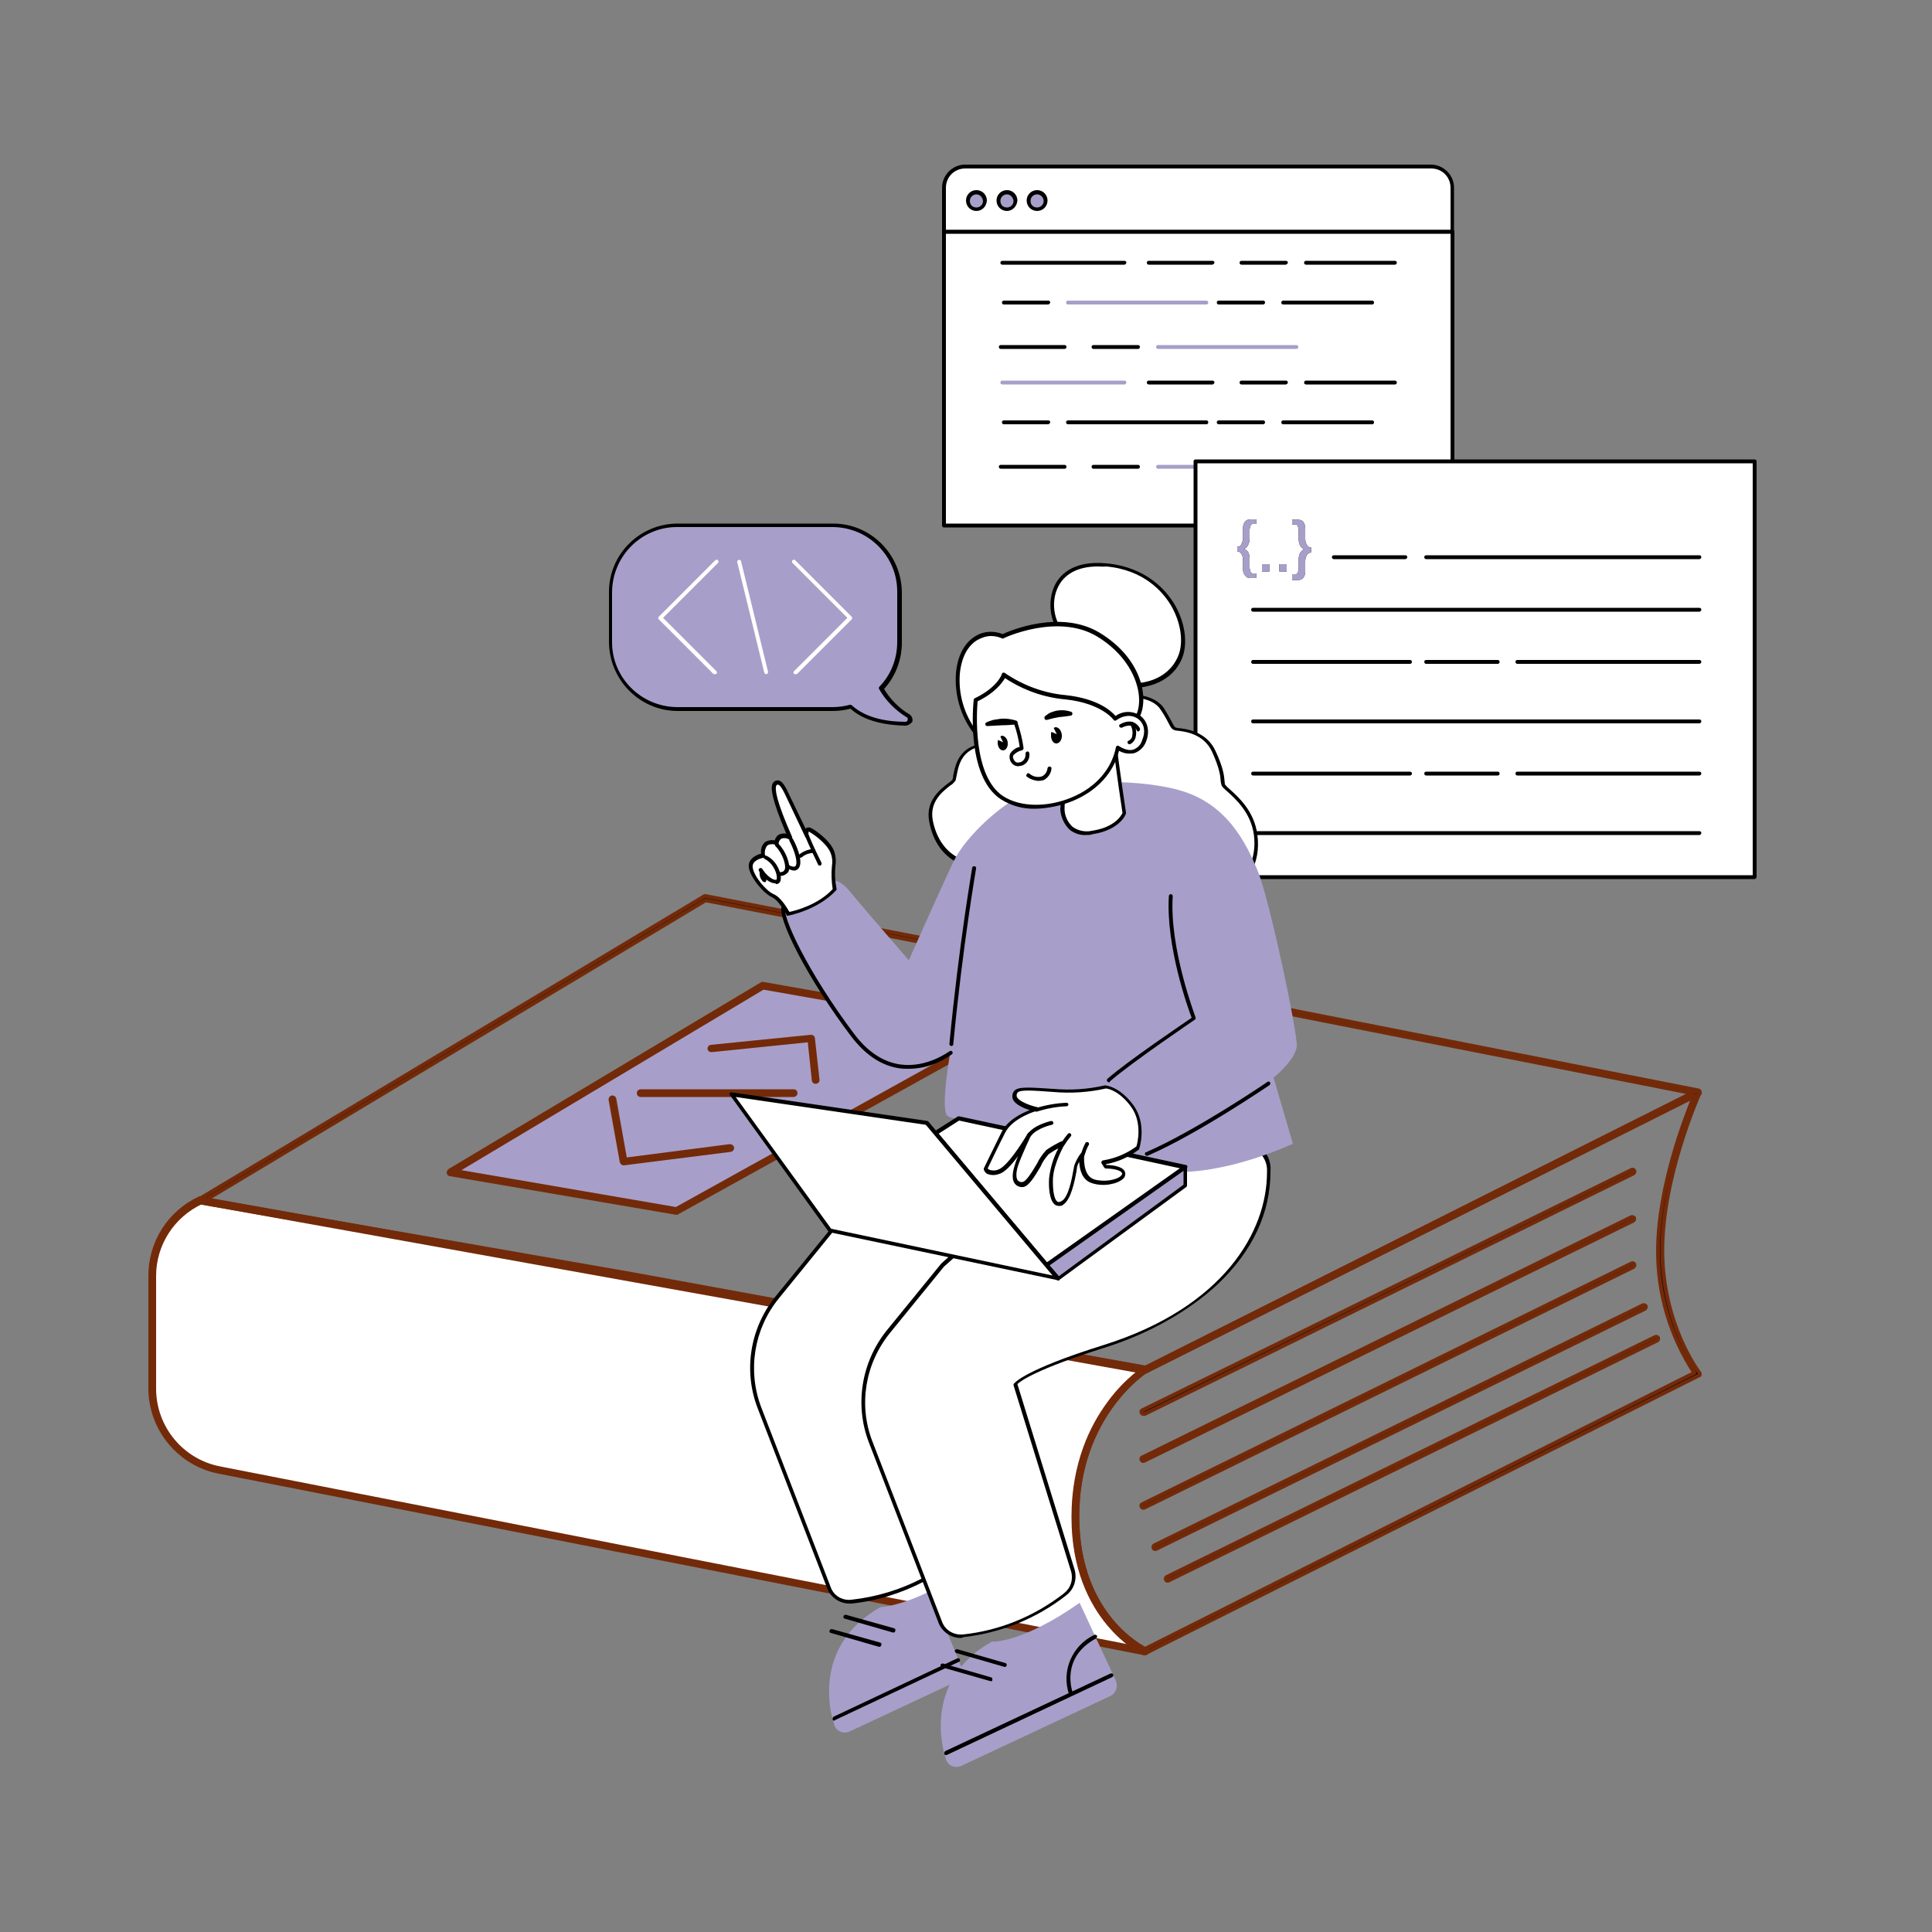 <svg transform="scale(1)" version="1.1" id="GzZRqbunMJ" xmlns="http://www.w3.org/2000/svg" xmlns:xlink="http://www.w3.org/1999/xlink" x="0px" y="0px" viewBox="0 0 500 500" xml:space="preserve" class="pbimage_pbimage__wrapper__image__0LEis false"><rect x="0" y="0" width="500" height="500" fill="#808080" stroke="none"/><title>Learn Programming</title><style type="text/css"> .st0{fill:#FFFFFF;} .st1{fill:#732A09;} .st2{fill:#F75454;} .st3{fill:none;stroke:#732A09;stroke-linecap:round;stroke-linejoin:round;}
 .st2{fill:#A79FC9;}
 .st1{fill:#000000;}
 .st0{fill:#FFFFFF;}</style><g id="code"><path class="st0" d="M375.8,48.6v11.3H244.3V48.6c0-3,2.5-5.5,5.5-5.5h120.5C373.4,43.1,375.8,45.6,375.8,48.6z" fill="#FFFFFF"></path><path class="st1" d="M375.8,60.5H244.3c-0.3,0-0.5-0.2-0.5-0.5V48.6c0-3.3,2.7-6,6-6h120.5c3.3,0,6,2.7,6,6v11.3
		C376.3,60.2,376.1,60.4,375.8,60.5z M244.8,59.5h130.6V48.6c0-2.8-2.2-5-5-5H249.8c-2.8,0-5,2.2-5,5V59.5z" fill="#000000"></path><rect class="st0" x="244.3" y="59.9" width="131.6" height="76" fill="#FFFFFF"></rect><path class="st1" d="M375.8,136.5H244.3c-0.3,0-0.5-0.2-0.5-0.5V60c0-0.3,0.2-0.5,0.5-0.5h131.6c0.3,0,0.5,0.2,0.5,0.5v76
		C376.3,136.2,376.1,136.5,375.8,136.5z M244.8,135.5h130.6v-75H244.8V135.5z" fill="#000000"></path><path class="st1" d="M291,68.5h-31.6c-0.3,0-0.5-0.2-0.5-0.5c0-0.3,0.2-0.5,0.5-0.5H291c0.3,0,0.5,0.2,0.5,0.5
		C291.5,68.2,291.2,68.5,291,68.5z" fill="#000000"></path><path class="st1" d="M313.8,68.5h-16.5c-0.3,0-0.5-0.2-0.5-0.5c0-0.3,0.2-0.5,0.5-0.5h16.5c0.3,0,0.5,0.2,0.5,0.5
		C314.3,68.2,314,68.4,313.8,68.5z" fill="#000000"></path><path class="st1" d="M332.8,68.5h-11.5c-0.3,0-0.5-0.2-0.5-0.5c0-0.3,0.2-0.5,0.5-0.5h11.5c0.3,0,0.5,0.2,0.5,0.5
		C333.3,68.2,333,68.4,332.8,68.5z" fill="#000000"></path><path class="st1" d="M361,68.5h-23c-0.3,0-0.5-0.2-0.5-0.5c0-0.3,0.2-0.5,0.5-0.5h23c0.3,0,0.5,0.2,0.5,0.5
		C361.5,68.2,361.3,68.5,361,68.5z" fill="#000000"></path><path class="st1" d="M275.5,90.3h-16.5c-0.3,0-0.5-0.2-0.5-0.5s0.2-0.5,0.5-0.5h16.5c0.3,0,0.5,0.2,0.5,0.5S275.8,90.3,275.5,90.3z
		" fill="#000000"></path><path class="st1" d="M294.5,90.3h-11.5c-0.3,0-0.5-0.2-0.5-0.5s0.2-0.5,0.5-0.5h11.5c0.3,0,0.5,0.2,0.5,0.5S294.8,90.3,294.5,90.3
		L294.5,90.3z" fill="#000000"></path><path class="st2" d="M335.5,90.3h-35.8c-0.3,0-0.5-0.2-0.5-0.5s0.2-0.5,0.5-0.5h35.8c0.3,0,0.5,0.2,0.5,0.5S335.8,90.3,335.5,90.3
		L335.5,90.3z" fill="#A79FC9"></path><path class="st1" d="M271.2,78.8h-11.4c-0.3,0-0.5-0.2-0.5-0.5s0.2-0.5,0.5-0.5h11.5c0.3,0,0.5,0.2,0.5,0.5
		C271.7,78.6,271.5,78.8,271.2,78.8C271.2,78.8,271.2,78.8,271.2,78.8z" fill="#000000"></path><path class="st2" d="M312.2,78.8h-35.8c-0.3,0-0.5-0.2-0.5-0.5s0.2-0.5,0.5-0.5h35.8c0.3,0,0.5,0.2,0.5,0.5
		C312.7,78.6,312.5,78.8,312.2,78.8z" fill="#A79FC9"></path><path class="st1" d="M326.9,78.8h-11.5c-0.3,0-0.5-0.2-0.5-0.5s0.2-0.5,0.5-0.5h11.5c0.3,0,0.5,0.2,0.5,0.5S327.1,78.8,326.9,78.8z
		" fill="#000000"></path><path class="st1" d="M355.1,78.8h-23c-0.3,0-0.5-0.2-0.5-0.5s0.2-0.5,0.5-0.5h23c0.3,0,0.5,0.2,0.5,0.5S355.4,78.8,355.1,78.8z" fill="#000000"></path><path class="st2" d="M291,99.5h-31.6c-0.3,0-0.5-0.2-0.5-0.5s0.2-0.5,0.5-0.5H291c0.3,0,0.5,0.2,0.5,0.5S291.2,99.5,291,99.5z" fill="#A79FC9"></path><path class="st1" d="M313.8,99.5h-16.5c-0.3,0-0.5-0.2-0.5-0.5c0-0.3,0.2-0.5,0.5-0.5h16.5c0.3,0,0.5,0.2,0.5,0.5
		C314.3,99.2,314,99.5,313.8,99.5z" fill="#000000"></path><path class="st1" d="M332.8,99.5h-11.5c-0.3,0-0.5-0.2-0.5-0.5s0.2-0.5,0.5-0.5h11.5c0.3,0,0.5,0.2,0.5,0.5
		C333.3,99.2,333,99.5,332.8,99.5z" fill="#000000"></path><path class="st1" d="M361,99.5h-23c-0.3,0-0.5-0.2-0.5-0.5c0-0.3,0.2-0.5,0.5-0.5h23c0.3,0,0.5,0.2,0.5,0.5S361.3,99.5,361,99.5z" fill="#000000"></path><path class="st1" d="M275.5,121.3h-16.5c-0.3,0-0.5-0.2-0.5-0.5c0-0.3,0.2-0.5,0.5-0.5h16.5c0.3,0,0.5,0.2,0.5,0.5
		C276,121.1,275.8,121.3,275.5,121.3z" fill="#000000"></path><path class="st1" d="M294.5,121.3h-11.5c-0.3,0-0.5-0.2-0.5-0.5s0.2-0.5,0.5-0.5h11.5c0.3,0,0.5,0.2,0.5,0.5
		C295,121.1,294.8,121.3,294.5,121.3z" fill="#000000"></path><path class="st2" d="M335.5,121.3h-35.8c-0.3,0-0.5-0.2-0.5-0.5c0-0.3,0.2-0.5,0.5-0.5h35.8c0.3,0,0.5,0.2,0.5,0.5
		C336.1,121.1,335.8,121.3,335.5,121.3C335.6,121.3,335.5,121.3,335.5,121.3z" fill="#A79FC9"></path><path class="st1" d="M271.2,109.8h-11.4c-0.3,0-0.5-0.2-0.5-0.5s0.2-0.5,0.5-0.5h11.5c0.3,0,0.5,0.2,0.5,0.5
		C271.7,109.6,271.5,109.8,271.2,109.8C271.2,109.8,271.2,109.8,271.2,109.8z" fill="#000000"></path><path class="st1" d="M312.2,109.8h-35.8c-0.3,0-0.5-0.2-0.5-0.5s0.2-0.5,0.5-0.5h35.8c0.3,0,0.5,0.2,0.5,0.5
		C312.7,109.6,312.5,109.8,312.2,109.8z" fill="#000000"></path><path class="st1" d="M326.9,109.8h-11.5c-0.3,0-0.5-0.2-0.5-0.5s0.2-0.5,0.5-0.5h11.5c0.3,0,0.5,0.2,0.5,0.5
		S327.1,109.8,326.9,109.8z" fill="#000000"></path><path class="st1" d="M355.1,109.8h-23c-0.3,0-0.5-0.2-0.5-0.5s0.2-0.5,0.5-0.5h23c0.3,0,0.5,0.2,0.5,0.5S355.4,109.8,355.1,109.8z" fill="#000000"></path><circle class="st2" cx="252.7" cy="52" r="2.2" fill="#A79FC9"></circle><path class="st1" d="M252.7,54.6c-1.5,0-2.7-1.2-2.7-2.7s1.2-2.7,2.7-2.7c1.5,0,2.7,1.2,2.7,2.7c0,0,0,0,0,0
		C255.3,53.4,254.2,54.6,252.7,54.6z M252.7,50.3c-0.9,0-1.7,0.7-1.7,1.7s0.7,1.7,1.7,1.7c0.9,0,1.7-0.7,1.7-1.7c0,0,0,0,0,0
		C254.3,51.1,253.6,50.3,252.7,50.3z" fill="#000000"></path><ellipse class="st2" transform="matrix(0.23 -0.973 0.973 0.23 150.107 293.618)" cx="260.6" cy="52" rx="2.2" ry="2.2" fill="#A79FC9"></ellipse><path class="st1" d="M260.6,54.6c-1.5,0-2.7-1.2-2.7-2.7s1.2-2.7,2.7-2.7c1.5,0,2.7,1.2,2.7,2.7c0,0,0,0,0,0
		C263.2,53.4,262,54.6,260.6,54.6z M260.6,50.3c-0.9,0-1.7,0.7-1.7,1.7s0.7,1.7,1.7,1.7c0.9,0,1.7-0.7,1.7-1.7c0,0,0,0,0,0
		C262.2,51.1,261.5,50.3,260.6,50.3z" fill="#000000"></path><circle class="st2" cx="268.4" cy="52" r="2.2" fill="#A79FC9"></circle><path class="st1" d="M268.4,54.6c-1.5,0-2.7-1.2-2.7-2.7c0-1.5,1.2-2.7,2.7-2.7s2.7,1.2,2.7,2.7c0,0,0,0,0,0
		C271.1,53.4,269.9,54.6,268.4,54.6z M268.4,50.3c-0.9,0-1.7,0.7-1.7,1.7s0.7,1.7,1.7,1.7c0.9,0,1.7-0.7,1.7-1.7c0,0,0,0,0,0
		C270.1,51.1,269.3,50.3,268.4,50.3z" fill="#000000"></path></g><g id="code-2"><rect class="st0" x="309.4" y="119.4" width="144.7" height="107.6"></rect><path class="st1" d="M454.1,227.5H309.4c-0.3,0-0.5-0.2-0.5-0.5V119.4c0-0.3,0.2-0.5,0.5-0.5h144.7c0.3,0,0.5,0.2,0.5,0.5v107.6
		C454.6,227.2,454.4,227.4,454.1,227.5C454.1,227.5,454.1,227.5,454.1,227.5z M309.9,226.5h143.7V119.9H309.9L309.9,226.5z"></path><path class="st1" d="M320.3,141.5c0.2,0,0.5-0.1,0.6-0.2c0.2-0.1,0.3-0.3,0.4-0.5c0.2-0.5,0.4-1,0.4-1.6v-2.7
		c0-0.6,0.2-1.1,0.6-1.6c0.3-0.3,0.8-0.5,1.2-0.5h1.6v1.2h-0.9c-0.3,0-0.5,0.2-0.6,0.5c-0.1,0.4-0.2,0.7-0.2,1.1v2.4
		c0,0.3-0.1,0.7-0.2,1c-0.1,0.3-0.2,0.5-0.4,0.8c-0.2,0.3-0.5,0.5-0.9,0.6l0,0c0.1,0,0.3,0.1,0.4,0.2c0.2,0.1,0.3,0.3,0.5,0.4
		c0.2,0.2,0.3,0.5,0.4,0.7c0.1,0.4,0.2,0.7,0.2,1.1v2.4c0,0.4,0.1,0.7,0.2,1.1c0.1,0.3,0.3,0.5,0.6,0.5h0.9v1.2h-1.6
		c-0.5,0-0.9-0.2-1.2-0.6c-0.4-0.4-0.6-1-0.6-1.5V145c0-0.6-0.1-1.1-0.4-1.6c-0.2-0.4-0.6-0.7-1.1-0.7V141.5z"></path><path class="st1" d="M326.6,146h1.9v1.9h-1.9V146z"></path><path class="st1" d="M331.1,146h1.9v1.9h-1.9V146z"></path><path class="st1" d="M334.4,148.6h0.9c0.3,0,0.6-0.2,0.6-0.5c0.1-0.3,0.2-0.7,0.2-1.1v-2.4c0-0.4,0.1-0.7,0.2-1.1
		c0.1-0.3,0.2-0.5,0.4-0.7c0.2-0.3,0.5-0.5,0.8-0.6l0,0l-0.3-0.2c-0.2-0.1-0.3-0.3-0.5-0.5c-0.2-0.2-0.3-0.5-0.4-0.7
		c-0.1-0.4-0.2-0.7-0.2-1.1v-2.4c0-0.4-0.1-0.7-0.2-1.1c-0.1-0.3-0.3-0.5-0.6-0.5h-0.9v-1.2h1.6c0.5,0,1,0.2,1.3,0.6
		c0.3,0.4,0.5,1,0.5,1.6v2.7c0,0.6,0.1,1.1,0.4,1.6c0.2,0.4,0.6,0.7,1.1,0.7v1.3c-0.5,0-0.9,0.3-1.1,0.7c-0.3,0.5-0.4,1.1-0.4,1.6
		v2.7c0,0.6-0.2,1.1-0.5,1.5c-0.3,0.4-0.8,0.6-1.3,0.6h-1.6L334.4,148.6z"></path><path class="st2" d="M320.3,141.5c0.2,0,0.5-0.1,0.6-0.2c0.2-0.1,0.3-0.3,0.4-0.5c0.2-0.5,0.4-1,0.4-1.6v-2.7
		c0-0.6,0.2-1.1,0.6-1.6c0.3-0.3,0.8-0.5,1.2-0.5h1.6v1.2h-0.9c-0.3,0-0.5,0.2-0.6,0.5c-0.1,0.4-0.2,0.7-0.2,1.1v2.4
		c0,0.3-0.1,0.7-0.2,1c-0.1,0.3-0.2,0.5-0.4,0.8c-0.2,0.3-0.5,0.5-0.9,0.6l0,0c0.1,0,0.3,0.1,0.4,0.2c0.2,0.1,0.3,0.3,0.5,0.4
		c0.2,0.2,0.3,0.5,0.4,0.7c0.1,0.4,0.2,0.7,0.2,1.1v2.4c0,0.4,0.1,0.7,0.2,1.1c0.1,0.3,0.3,0.5,0.6,0.5h0.9v1.2h-1.6
		c-0.5,0-0.9-0.2-1.2-0.6c-0.4-0.4-0.6-1-0.6-1.5V145c0-0.6-0.1-1.1-0.4-1.6c-0.2-0.4-0.6-0.7-1.1-0.7V141.5z"></path><path class="st2" d="M326.6,146h1.9v1.9h-1.9V146z"></path><path class="st2" d="M331.1,146h1.9v1.9h-1.9V146z"></path><path class="st2" d="M334.4,148.6h0.9c0.3,0,0.6-0.2,0.6-0.5c0.1-0.3,0.2-0.7,0.2-1.1v-2.4c0-0.4,0.1-0.7,0.2-1.1
		c0.1-0.3,0.2-0.5,0.4-0.7c0.2-0.3,0.5-0.5,0.8-0.6l0,0l-0.3-0.2c-0.2-0.1-0.3-0.3-0.5-0.5c-0.2-0.2-0.3-0.5-0.4-0.7
		c-0.1-0.4-0.2-0.7-0.2-1.1v-2.4c0-0.4-0.1-0.7-0.2-1.1c-0.1-0.3-0.3-0.5-0.6-0.5h-0.9v-1.2h1.6c0.5,0,1,0.2,1.3,0.6
		c0.3,0.4,0.5,1,0.5,1.6v2.7c0,0.6,0.1,1.1,0.4,1.6c0.2,0.4,0.6,0.7,1.1,0.7v1.3c-0.5,0-0.9,0.3-1.1,0.7c-0.3,0.5-0.4,1.1-0.4,1.6
		v2.7c0,0.6-0.2,1.1-0.5,1.5c-0.3,0.4-0.8,0.6-1.3,0.6h-1.6L334.4,148.6z"></path><path class="st1" d="M363.7,144.7h-18.5c-0.3,0-0.5-0.2-0.5-0.5s0.2-0.5,0.5-0.5h18.5c0.3,0,0.5,0.2,0.5,0.5
		C364.2,144.5,363.9,144.7,363.7,144.7z"></path><path class="st1" d="M387.6,171.8h-18.5c-0.3,0-0.5-0.2-0.5-0.5c0-0.3,0.2-0.5,0.5-0.5h18.5c0.3,0,0.5,0.2,0.5,0.5
		S387.9,171.8,387.6,171.8L387.6,171.8z"></path><path class="st1" d="M439.8,171.8h-47.1c-0.3,0-0.5-0.2-0.5-0.5s0.2-0.5,0.5-0.5h47.1c0.3,0,0.5,0.2,0.5,0.5S440,171.8,439.8,171.8
		z"></path><path class="st1" d="M439.8,144.7h-70.7c-0.3,0-0.5-0.2-0.5-0.5c0-0.3,0.2-0.5,0.5-0.5h70.7c0.3,0,0.5,0.2,0.5,0.5
		S440,144.7,439.8,144.7z"></path><path class="st1" d="M439.8,158.3H324.3c-0.3,0-0.5-0.2-0.5-0.5c0-0.3,0.2-0.5,0.5-0.5h115.5c0.3,0,0.5,0.2,0.5,0.5
		S440,158.3,439.8,158.3z"></path><path class="st1" d="M364.9,171.8h-40.6c-0.3,0-0.5-0.2-0.5-0.5c0-0.3,0.2-0.5,0.5-0.5h40.6c0.3,0,0.5,0.2,0.5,0.5
		S365.2,171.8,364.9,171.8L364.9,171.8z"></path><path class="st1" d="M387.6,200.7h-18.5c-0.3,0-0.5-0.2-0.5-0.5c0-0.3,0.2-0.5,0.5-0.5h18.5c0.3,0,0.5,0.2,0.5,0.5
		S387.9,200.7,387.6,200.7L387.6,200.7z"></path><path class="st1" d="M439.8,200.7h-47.1c-0.3,0-0.5-0.2-0.5-0.5s0.2-0.5,0.5-0.5h47.1c0.3,0,0.5,0.2,0.5,0.5S440,200.7,439.8,200.7
		z"></path><path class="st1" d="M439.8,187.2H324.3c-0.3,0-0.5-0.2-0.5-0.5c0-0.3,0.2-0.5,0.5-0.5h115.5c0.3,0,0.5,0.2,0.5,0.5
		S440,187.2,439.8,187.2z"></path><path class="st1" d="M364.9,200.7h-40.6c-0.3,0-0.5-0.2-0.5-0.5c0-0.3,0.2-0.5,0.5-0.5h40.6c0.3,0,0.5,0.2,0.5,0.5
		S365.2,200.7,364.9,200.7L364.9,200.7z"></path><path class="st1" d="M439.8,216.1H324.3c-0.3,0-0.5-0.2-0.5-0.5c0-0.3,0.2-0.5,0.5-0.5h115.5c0.3,0,0.5,0.2,0.5,0.5
		S440,216.1,439.8,216.1z"></path></g><g id="book"><path class="st0" d="M296.3,427.9c-0.1,0-0.1,0-0.2,0c-0.2-0.1-18.3-8.6-18.3-35.3c0-14,4.9-23.6,9.1-29.3c2.5-3.5,5.6-6.6,9.1-9.1
		l143.1-71.9c0.2-0.1,0.4-0.1,0.6,0.1c0.2,0.1,0.2,0.4,0.1,0.6c-0.1,0.2-9.6,21.4-9.6,40.6s9.5,31.6,9.6,31.7
		c0.1,0.1,0.1,0.3,0.1,0.4c0,0.1-0.1,0.3-0.3,0.3l-143.1,71.8C296.5,427.8,296.4,427.9,296.3,427.9z M438.4,283.7l-141.9,71.2
		c-0.1,0.1-17.7,11.4-17.7,37.6c0,13.6,4.8,22.3,8.8,27.1c2.4,2.9,5.3,5.4,8.6,7.2l142.3-71.5c-6.2-9.5-9.5-20.5-9.4-31.9
		C429.2,306.8,436.4,288.6,438.4,283.7z"></path><path class="st0" d="M296.3,355L296.3,355l-133.1-24.4L51.8,311.2c-0.2,0-0.4-0.2-0.4-0.4c0-0.2,0.1-0.4,0.2-0.5l130.6-78.3
		c0.1-0.1,0.2-0.1,0.4-0.1l118.4,23l138.5,27.3c0.3,0.1,0.5,0.3,0.4,0.6c0,0.2-0.1,0.3-0.3,0.4l-143.1,71.8
		C296.5,355,296.4,355,296.3,355z M53.3,310.5l110.1,19.2L296.3,354l141.6-71.1l-137.1-27l-118.2-22.9L53.3,310.5z"></path><path class="st0" d="M296.3,427.4L56.8,380.5c-10.1-2-17.4-10.8-17.4-21.1v-29.2c0-8.4,4.9-16,12.5-19.5l0,0l244.4,43.8
		c0,0-18,11.3-18,38S296.3,427.4,296.3,427.4z"></path><path class="st0" d="M296.3,427.9L296.3,427.9L56.7,380.9c-10.3-2-17.8-11.1-17.8-21.6v-29.2c0-8.6,5-16.4,12.8-20
		c0.1,0,0.1,0,0.2,0l244.5,43.8c0.2,0,0.4,0.2,0.4,0.4c0,0.2,0,0.4-0.2,0.5c-0.2,0.1-17.8,11.5-17.8,37.6s17.5,34.3,17.7,34.4
		c0.3,0.1,0.5,0.3,0.4,0.6C296.9,427.7,296.6,427.9,296.3,427.9z M52,311.2c-7.4,3.5-12.1,10.9-12.1,19v29.2c0,10,7.1,18.7,17,20.6
		l236.8,46.4c-5-3.4-15.8-13.2-15.8-33.8c0-23,13.4-34.8,17.2-37.7L52,311.2z"></path><polygon class="st0" points="116.6,303.4 197.4,255.1 260.3,266.2 175.1,313.4 	"></polygon><path class="st0" d="M175.1,313.9L175.1,313.9l-58.6-10c-0.2,0-0.4-0.2-0.4-0.4c0-0.2,0.1-0.4,0.2-0.5l80.8-48.3
		c0.1-0.1,0.2-0.1,0.3-0.1l62.9,11.1c0.2,0,0.4,0.2,0.4,0.4c0,0.2-0.1,0.4-0.2,0.5l-85.2,47.2C175.3,313.9,175.2,313.9,175.1,313.9z
		 M118,303.1l57,9.8l83.8-46.5l-61.3-10.8L118,303.1z"></path><path class="st0" d="M161.4,301.1c-0.2,0-0.4-0.2-0.5-0.4l-2.9-16.1c0-0.3,0.1-0.5,0.4-0.6c0.3,0,0.5,0.1,0.6,0.4l2.8,15.7
		l27.1-3.5c0.3,0,0.5,0.2,0.6,0.4c0,0.3-0.1,0.5-0.4,0.6c0,0,0,0,0,0L161.4,301.1L161.4,301.1z"></path><path class="st0" d="M205.4,283.4h-39.6c-0.3,0-0.5-0.2-0.5-0.5c0-0.3,0.2-0.5,0.5-0.5h39.6c0.3,0,0.5,0.2,0.5,0.5
		S205.6,283.4,205.4,283.4z"></path><path class="st0" d="M211.1,280c-0.3,0-0.5-0.2-0.5-0.4l-1.1-10.4l-25.4,2.6c-0.3,0-0.5-0.2-0.5-0.4c0,0,0,0,0,0
		c0-0.3,0.2-0.5,0.4-0.5c0,0,0,0,0,0l25.9-2.6c0.3,0,0.5,0.2,0.5,0.4c0,0,0,0,0,0l1.2,10.9C211.6,279.7,211.4,280,211.1,280
		L211.1,280z"></path><path class="st0" d="M296,365.9c-0.3,0.1-0.5-0.1-0.6-0.4c-0.1-0.3,0.1-0.5,0.4-0.6l126.4-62.1c0.2-0.2,0.5-0.1,0.7,0.1
		c0.2,0.2,0.1,0.5-0.1,0.7c0,0-0.1,0-0.1,0.1l-126.4,62.2C296.1,365.9,296.1,365.9,296,365.9z"></path><path class="st0" d="M296,378.1c-0.3,0.1-0.5-0.1-0.6-0.4c-0.1-0.3,0.1-0.5,0.4-0.6l126.4-62.1c0.2-0.1,0.5,0,0.7,0.2
		c0.1,0.2,0,0.5-0.2,0.7L296.2,378C296.1,378,296.1,378.1,296,378.1z"></path><path class="st0" d="M296,390.2c-0.3,0.1-0.5-0.1-0.6-0.4c-0.1-0.3,0.1-0.5,0.4-0.6L422.2,327c0.2-0.2,0.5-0.1,0.7,0.1
		c0.2,0.2,0.1,0.5-0.1,0.7c0,0-0.1,0-0.1,0.1l-126.4,62.2C296.1,390.2,296.1,390.2,296,390.2z"></path><path class="st0" d="M299,400.9c-0.3,0-0.5-0.2-0.5-0.5c0-0.2,0.1-0.4,0.3-0.5l126.4-62.1c0.2-0.1,0.5,0,0.7,0.2
		c0.1,0.2,0,0.5-0.2,0.7l-126.4,62.1C299.2,400.9,299.1,400.9,299,400.9z"></path><path class="st0" d="M302.2,409.1c-0.3,0-0.5-0.2-0.5-0.5c0-0.2,0.1-0.4,0.3-0.5L428.4,346c0.2-0.1,0.6,0,0.7,0.2
		c0.1,0.2,0,0.6-0.2,0.7l0,0l-126.4,62.1C302.3,409.1,302.2,409.1,302.2,409.1z"></path><path class="st1" d="M296.3,427.9c-0.1,0-0.1,0-0.2,0c-0.2-0.1-18.3-8.6-18.3-35.3c0-14,4.9-23.6,9.1-29.3c2.5-3.5,5.6-6.6,9.1-9.1
		l143.1-71.9c0.2-0.1,0.4-0.1,0.6,0.1c0.2,0.1,0.2,0.4,0.1,0.6c-0.1,0.2-9.6,21.4-9.6,40.6s9.5,31.6,9.6,31.7
		c0.1,0.1,0.1,0.3,0.1,0.4c0,0.1-0.1,0.3-0.3,0.3l-143.1,71.8C296.5,427.8,296.4,427.9,296.3,427.9z M438.4,283.7l-141.9,71.2
		c-0.1,0.1-17.7,11.4-17.7,37.6c0,13.6,4.8,22.3,8.8,27.1c2.4,2.9,5.3,5.4,8.6,7.2l142.3-71.5c-6.2-9.5-9.5-20.5-9.4-31.9
		C429.2,306.8,436.4,288.6,438.4,283.7z"></path><path class="st1" d="M296.3,355L296.3,355l-133.1-24.4L51.8,311.2c-0.2,0-0.4-0.2-0.4-0.4c0-0.2,0.1-0.4,0.2-0.5l130.6-78.3
		c0.1-0.1,0.2-0.1,0.4-0.1l118.4,23l138.5,27.3c0.3,0.1,0.5,0.3,0.4,0.6c0,0.2-0.1,0.3-0.3,0.4l-143.1,71.8
		C296.5,355,296.4,355,296.3,355z M53.3,310.5l110.1,19.2L296.3,354l141.6-71.1l-137.1-27l-118.2-22.9L53.3,310.5z"></path><path class="st0" d="M296.3,427.4L56.8,380.5c-10.1-2-17.4-10.8-17.4-21.1v-29.2c0-8.4,4.9-16,12.5-19.5l0,0l244.4,43.8
		c0,0-18,11.3-18,38S296.3,427.4,296.3,427.4z"></path><path class="st1" d="M296.3,427.9L296.3,427.9L56.7,380.9c-10.3-2-17.8-11.1-17.8-21.6v-29.2c0-8.6,5-16.4,12.8-20
		c0.1,0,0.1,0,0.2,0l244.5,43.8c0.2,0,0.4,0.2,0.4,0.4c0,0.2,0,0.4-0.2,0.5c-0.2,0.1-17.8,11.5-17.8,37.6s17.5,34.3,17.7,34.4
		c0.3,0.1,0.5,0.3,0.4,0.6C296.9,427.7,296.6,427.9,296.3,427.9z M52,311.2c-7.4,3.5-12.1,10.9-12.1,19v29.2c0,10,7.1,18.7,17,20.6
		l236.8,46.4c-5-3.4-15.8-13.2-15.8-33.8c0-23,13.4-34.8,17.2-37.7L52,311.2z"></path><polygon class="st2" points="116.6,303.4 197.4,255.1 260.3,266.2 175.1,313.4 	"></polygon><path class="st1" d="M175.1,313.9L175.1,313.9l-58.6-10c-0.2,0-0.4-0.2-0.4-0.4c0-0.2,0.1-0.4,0.2-0.5l80.8-48.3
		c0.1-0.1,0.2-0.1,0.3-0.1l62.9,11.1c0.2,0,0.4,0.2,0.4,0.4c0,0.2-0.1,0.4-0.2,0.5l-85.2,47.2C175.3,313.9,175.2,313.9,175.1,313.9z
		 M118,303.1l57,9.8l83.8-46.5l-61.3-10.8L118,303.1z"></path><path class="st1" d="M161.4,301.1c-0.2,0-0.4-0.2-0.5-0.4l-2.9-16.1c0-0.3,0.1-0.5,0.4-0.6c0.3,0,0.5,0.1,0.6,0.4l2.8,15.7
		l27.1-3.5c0.3,0,0.5,0.2,0.6,0.4c0,0.3-0.1,0.5-0.4,0.6c0,0,0,0,0,0L161.4,301.1L161.4,301.1z"></path><path class="st1" d="M205.4,283.4h-39.6c-0.3,0-0.5-0.2-0.5-0.5c0-0.3,0.2-0.5,0.5-0.5h39.6c0.3,0,0.5,0.2,0.5,0.5
		S205.6,283.4,205.4,283.4z"></path><path class="st1" d="M211.1,280c-0.3,0-0.5-0.2-0.5-0.4l-1.1-10.4l-25.4,2.6c-0.3,0-0.5-0.2-0.5-0.4c0,0,0,0,0,0
		c0-0.3,0.2-0.5,0.4-0.5c0,0,0,0,0,0l25.9-2.6c0.3,0,0.5,0.2,0.5,0.4c0,0,0,0,0,0l1.2,10.9C211.6,279.7,211.4,280,211.1,280
		L211.1,280z"></path><path class="st1" d="M296,365.9c-0.3,0.1-0.5-0.1-0.6-0.4c-0.1-0.3,0.1-0.5,0.4-0.6l126.4-62.1c0.2-0.2,0.5-0.1,0.7,0.1
		c0.2,0.2,0.1,0.5-0.1,0.7c0,0-0.1,0-0.1,0.1l-126.4,62.2C296.1,365.9,296.1,365.9,296,365.9z"></path><path class="st1" d="M296,378.1c-0.3,0.1-0.5-0.1-0.6-0.4c-0.1-0.3,0.1-0.5,0.4-0.6l126.4-62.1c0.2-0.1,0.5,0,0.7,0.2
		c0.1,0.2,0,0.5-0.2,0.7L296.2,378C296.1,378,296.1,378.1,296,378.1z"></path><path class="st1" d="M296,390.2c-0.3,0.1-0.5-0.1-0.6-0.4c-0.1-0.3,0.1-0.5,0.4-0.6L422.2,327c0.2-0.2,0.5-0.1,0.7,0.1
		c0.2,0.2,0.1,0.5-0.1,0.7c0,0-0.1,0-0.1,0.1l-126.4,62.2C296.1,390.2,296.1,390.2,296,390.2z"></path><path class="st1" d="M299,400.9c-0.3,0-0.5-0.2-0.5-0.5c0-0.2,0.1-0.4,0.3-0.5l126.4-62.1c0.2-0.1,0.5,0,0.7,0.2
		c0.1,0.2,0,0.5-0.2,0.7l-126.4,62.1C299.2,400.9,299.1,400.9,299,400.9z"></path><path class="st1" d="M302.2,409.1c-0.3,0-0.5-0.2-0.5-0.5c0-0.2,0.1-0.4,0.3-0.5L428.4,346c0.2-0.1,0.6,0,0.7,0.2
		c0.1,0.2,0,0.6-0.2,0.7l0,0l-126.4,62.1C302.3,409.1,302.2,409.1,302.2,409.1z"></path><path class="st3" d="M296.3,427.9c-0.1,0-0.1,0-0.2,0c-0.2-0.1-18.3-8.6-18.3-35.3c0-14,4.9-23.6,9.1-29.3c2.5-3.5,5.6-6.6,9.1-9.1
		l143.1-71.9c0.2-0.1,0.4-0.1,0.6,0.1c0.2,0.1,0.2,0.4,0.1,0.6c-0.1,0.2-9.6,21.4-9.6,40.6s9.5,31.6,9.6,31.7
		c0.1,0.1,0.1,0.3,0.1,0.4c0,0.1-0.1,0.3-0.3,0.3l-143.1,71.8C296.5,427.8,296.4,427.9,296.3,427.9z M438.4,283.7l-141.9,71.2
		c-0.1,0.1-17.7,11.4-17.7,37.6c0,13.6,4.8,22.3,8.8,27.1c2.4,2.9,5.3,5.4,8.6,7.2l142.3-71.5c-6.2-9.5-9.5-20.5-9.4-31.9
		C429.2,306.8,436.4,288.6,438.4,283.7z"></path><path class="st3" d="M296.3,355L296.3,355l-133.1-24.4L51.8,311.2c-0.2,0-0.4-0.2-0.4-0.4c0-0.2,0.1-0.4,0.2-0.5l130.6-78.3
		c0.1-0.1,0.2-0.1,0.4-0.1l118.4,23l138.5,27.3c0.3,0.1,0.5,0.3,0.4,0.6c0,0.2-0.1,0.3-0.3,0.4l-143.1,71.8
		C296.5,355,296.4,355,296.3,355z M53.3,310.5l110.1,19.2L296.3,354l141.6-71.1l-137.1-27l-118.2-22.9L53.3,310.5z"></path><path class="st3" d="M296.3,427.4L56.8,380.5c-10.1-2-17.4-10.8-17.4-21.1v-29.2c0-8.4,4.9-16,12.5-19.5l0,0l244.4,43.8
		c0,0-18,11.3-18,38S296.3,427.4,296.3,427.4z"></path><path class="st3" d="M296.3,427.9L296.3,427.9L56.7,380.9c-10.3-2-17.8-11.1-17.8-21.6v-29.2c0-8.6,5-16.4,12.8-20
		c0.1,0,0.1,0,0.2,0l244.5,43.8c0.2,0,0.4,0.2,0.4,0.4c0,0.2,0,0.4-0.2,0.5c-0.2,0.1-17.8,11.5-17.8,37.6s17.5,34.3,17.7,34.4
		c0.3,0.1,0.5,0.3,0.4,0.6C296.9,427.7,296.6,427.9,296.3,427.9z M52,311.2c-7.4,3.5-12.1,10.9-12.1,19v29.2c0,10,7.1,18.7,17,20.6
		l236.8,46.4c-5-3.4-15.8-13.2-15.8-33.8c0-23,13.4-34.8,17.2-37.7L52,311.2z"></path><polygon class="st3" points="116.6,303.4 197.4,255.1 260.3,266.2 175.1,313.4 	"></polygon><path class="st3" d="M175.1,313.9L175.1,313.9l-58.6-10c-0.2,0-0.4-0.2-0.4-0.4c0-0.2,0.1-0.4,0.2-0.5l80.8-48.3
		c0.1-0.1,0.2-0.1,0.3-0.1l62.9,11.1c0.2,0,0.4,0.2,0.4,0.4c0,0.2-0.1,0.4-0.2,0.5l-85.2,47.2C175.3,313.9,175.2,313.9,175.1,313.9z
		 M118,303.1l57,9.8l83.8-46.5l-61.3-10.8L118,303.1z"></path><path class="st3" d="M161.4,301.1c-0.2,0-0.4-0.2-0.5-0.4l-2.9-16.1c0-0.3,0.1-0.5,0.4-0.6c0.3,0,0.5,0.1,0.6,0.4l2.8,15.7
		l27.1-3.5c0.3,0,0.5,0.2,0.6,0.4c0,0.3-0.1,0.5-0.4,0.6c0,0,0,0,0,0L161.4,301.1L161.4,301.1z"></path><path class="st3" d="M205.4,283.4h-39.6c-0.3,0-0.5-0.2-0.5-0.5c0-0.3,0.2-0.5,0.5-0.5h39.6c0.3,0,0.5,0.2,0.5,0.5
		S205.6,283.4,205.4,283.4z"></path><path class="st3" d="M211.1,280c-0.3,0-0.5-0.2-0.5-0.4l-1.1-10.4l-25.4,2.6c-0.3,0-0.5-0.2-0.5-0.4c0,0,0,0,0,0
		c0-0.3,0.2-0.5,0.4-0.5c0,0,0,0,0,0l25.9-2.6c0.3,0,0.5,0.2,0.5,0.4c0,0,0,0,0,0l1.2,10.9C211.6,279.7,211.4,280,211.1,280
		L211.1,280z"></path><path class="st3" d="M296,365.9c-0.3,0.1-0.5-0.1-0.6-0.4c-0.1-0.3,0.1-0.5,0.4-0.6l126.4-62.1c0.2-0.2,0.5-0.1,0.7,0.1
		c0.2,0.2,0.1,0.5-0.1,0.7c0,0-0.1,0-0.1,0.1l-126.4,62.2C296.1,365.9,296.1,365.9,296,365.9z"></path><path class="st3" d="M296,378.1c-0.3,0.1-0.5-0.1-0.6-0.4c-0.1-0.3,0.1-0.5,0.4-0.6l126.4-62.1c0.2-0.1,0.5,0,0.7,0.2
		c0.1,0.2,0,0.5-0.2,0.7L296.2,378C296.1,378,296.1,378.1,296,378.1z"></path><path class="st3" d="M296,390.2c-0.3,0.1-0.5-0.1-0.6-0.4c-0.1-0.3,0.1-0.5,0.4-0.6L422.2,327c0.2-0.2,0.5-0.1,0.7,0.1
		c0.2,0.2,0.1,0.5-0.1,0.7c0,0-0.1,0-0.1,0.1l-126.4,62.2C296.1,390.2,296.1,390.2,296,390.2z"></path><path class="st3" d="M299,400.9c-0.3,0-0.5-0.2-0.5-0.5c0-0.2,0.1-0.4,0.3-0.5l126.4-62.1c0.2-0.1,0.5,0,0.7,0.2
		c0.1,0.2,0,0.5-0.2,0.7l-126.4,62.1C299.2,400.9,299.1,400.9,299,400.9z"></path><path class="st3" d="M302.2,409.1c-0.3,0-0.5-0.2-0.5-0.5c0-0.2,0.1-0.4,0.3-0.5L428.4,346c0.2-0.1,0.6,0,0.7,0.2
		c0.1,0.2,0,0.6-0.2,0.7l0,0l-126.4,62.1C302.3,409.1,302.2,409.1,302.2,409.1z"></path></g><g id="character-2"><path class="st2" d="M249.8,434.1l-29.9,14c-1.5,0.7-3.2,0.1-3.9-1.4c-0.1-0.1-0.1-0.3-0.1-0.4l-0.3-1c0,0-4-12,3.7-22.1
		c1-1.4,2.2-2.6,3.6-3.8c1.5-1.3,3.2-2.5,5-3.5c0,0,4.4,0,12.8-4.1l7.4,17.8L249.8,434.1z"></path><path class="st1" d="M215.9,445.3c-0.2,0-0.4-0.1-0.4-0.3c-0.1-0.2,0-0.5,0.2-0.7c0,0,0,0,0,0l32-15.1c0.2-0.1,0.5-0.1,0.7,0.2
		c0.1,0.2,0.1,0.5-0.2,0.7c0,0-0.1,0-0.1,0l-32.1,15.1C216.1,445.3,216,445.3,215.9,445.3z"></path><path class="st1" d="M254.6,415.2L254.6,415.2c-0.3,0-0.5-0.2-0.5-0.5c0-0.3,0.2-0.5,0.5-0.5c0.3,0,0.5,0.2,0.5,0.5
		C255.2,414.9,254.9,415.2,254.6,415.2C254.7,415.2,254.7,415.2,254.6,415.2L254.6,415.2z"></path><path class="st1" d="M231.2,422.5c0,0-0.1,0-0.1,0l-12.5-3.6c-0.3-0.1-0.4-0.3-0.3-0.6c0,0,0,0,0,0c0.1-0.3,0.3-0.4,0.6-0.4
		l12.5,3.5c0.3,0.1,0.4,0.4,0.3,0.6C231.7,422.3,231.5,422.5,231.2,422.5z"></path><path class="st1" d="M227.6,426.2c0,0-0.1,0-0.1,0l-12.5-3.6c-0.3-0.1-0.4-0.3-0.3-0.6c0,0,0,0,0,0c0.1-0.3,0.3-0.4,0.6-0.4
		c0,0,0,0,0,0l12.5,3.5c0.3,0.1,0.4,0.4,0.3,0.6C228,426,227.9,426.2,227.6,426.2z"></path><path class="st0" d="M215.2,318.5l-14.1,17.3c-6.5,8-8.3,18.9-4.6,28.6l18,46.6c0.9,2.4,3.3,3.8,5.9,3.6l0,0
		c6.5-0.7,12.9-2.7,18.7-5.7l13.1-23.4l2.5-65.6L215.2,318.5z"></path><path class="st1" d="M219.8,415c-2.5,0-4.8-1.6-5.7-3.9l-18-46.6c-3.8-9.8-2-20.9,4.7-29.1l14.1-17.3c0.1-0.1,0.2-0.2,0.4-0.2
		l39.5,1.3c0.1,0,0.3,0.1,0.4,0.2c0.1,0.1,0.1,0.2,0.1,0.4l-2.5,65.6c0,0.1,0,0.2-0.1,0.2L239.5,409c0,0.1-0.1,0.1-0.2,0.2
		c-5.9,3.1-12.3,5.1-18.9,5.8C220.2,415,220,415,219.8,415z M215.4,319l-13.9,17.1c-6.4,7.9-8.1,18.6-4.5,28.1l18,46.6
		c0.8,2.2,3,3.5,5.4,3.2c6.4-0.7,12.7-2.6,18.4-5.6l13-23.1l2.5-64.9L215.4,319z"></path><path class="st0" d="M328.2,303.3c0,23.2-21.8,38.6-42.6,45.1s-22.9,9.8-22.9,9.8l14.9,48.2c0.7,2.2-0.1,4.7-1.9,6.1l-0.1,0.1
		c-7.6,5.9-16.7,9.6-26.4,10.7l0,0c-2.5,0.3-4.9-1.2-5.9-3.6l-17.9-46.6c-3.7-9.6-2-20.6,4.6-28.6l14.1-17.2l17.8-15.9l61.8-15.6
		C323.6,296,328.6,298,328.2,303.3z"></path><path class="st1" d="M248.6,423.9c-2.5,0-4.8-1.6-5.7-3.9l-18-46.6c-3.8-9.8-2-20.9,4.6-29.1l14.1-17.3l17.8-15.9
		c0.1-0.1,0.1-0.1,0.2-0.1l61.9-15.7c0.1,0,0.2,0,0.3,0c0,0,5.4,2.2,5,7.8c0,10.8-4.6,20.6-13.6,29.2c-7.5,7-17.9,12.9-29.4,16.5
		c-17.8,5.6-21.8,8.7-22.5,9.4l14.8,48c0.7,2.4-0.1,5.1-2.1,6.6l-0.1,0.1c-7.7,6-16.9,9.7-26.6,10.8
		C249,423.9,248.8,423.9,248.6,423.9z M262,312.1l-17.7,15.7l-14,17.2c-6.4,7.9-8.2,18.6-4.5,28.1l18,46.6c0.8,2.2,3,3.5,5.4,3.3
		c9.5-1,18.5-4.7,26.1-10.6l0.1-0.1c1.7-1.3,2.4-3.5,1.8-5.6l-14.9-48.2c0-0.1,0-0.3,0.1-0.4c0.1-0.1,2.4-3.5,23.2-10
		c31.2-9.8,42.3-29.5,42.3-44.7l0,0c0.3-4.4-3.5-6.4-4.2-6.8L262,312.1z"></path><path class="st0" d="M252.2,193.3l39.5-13.3c0,0,6.8-0.4,9.2,3.5s2.4,4.9,3.4,5.1s7.3,0.1,10,5.8s2,7.3,2.4,8.6s7.3,4.9,8.4,12.9
		s-3.5,11.8-3.5,11.8l-63-4.2c-11.3,2.4-16.2-4.3-17.5-11s5.4-9.5,5.9-10.6S247.2,195.3,252.2,193.3"></path><path class="st1" d="M321.5,228.3L321.5,228.3l-63-4.2c-4.8,1-8.8,0.5-12-1.6s-5.2-5.5-6-9.8c-1.1-5.4,2.8-8.4,4.9-10
		c0.4-0.3,0.8-0.6,1.1-0.9c0.1-0.4,0.2-0.8,0.2-1.1c0.4-2.1,1.1-6.1,5.3-7.7l0,0l39.5-13.3h0.1c0.3,0,7.1-0.4,9.7,3.7
		c1,1.6,1.6,2.8,2,3.5c0.6,1.1,0.7,1.3,1,1.4l0.5,0.1c1.8,0.2,7.4,0.7,9.8,6c2,4.3,2.2,6.4,2.3,7.6c0,0.3,0.1,0.7,0.1,1
		c0.4,0.5,0.8,0.9,1.3,1.3c2.2,2,6.3,5.6,7.1,11.7c1.1,8.2-3.5,12.1-3.7,12.3C321.7,228.2,321.6,228.3,321.5,228.3z M258.5,223
		L258.5,223l62.8,4.2c0.7-0.7,4.1-4.4,3.2-11.2c-0.8-5.7-4.7-9.2-6.8-11.1c-0.9-0.8-1.5-1.3-1.6-1.8c-0.1-0.4-0.2-0.8-0.2-1.2
		c-0.1-1.2-0.3-3.1-2.2-7.3c-2.2-4.8-7.2-5.3-9-5.5c-0.3,0-0.5-0.1-0.6-0.1c-0.8-0.2-1.1-0.7-1.7-1.9c-0.4-0.8-1-1.9-2-3.4
		c-2.1-3.4-8-3.3-8.7-3.3l-39.4,13.2c-3.7,1.5-4.3,4.9-4.7,7c-0.1,0.5-0.2,0.9-0.3,1.4c-0.4,0.5-0.8,1-1.4,1.3c-2,1.6-5.4,4.2-4.5,9
		c0.8,4.1,2.8,7.3,5.6,9.1s6.7,2.4,11.3,1.4L258.5,223z"></path><path class="st2" d="M213.4,228.1c2.5-0.8,4.4-0.1,6.8,2.9s15,17.5,15,17.5s8.5-19.1,11.6-25.6s13.5-16.2,20.7-18.4
		s25.5-3.4,37.7,0s17.2,13.4,20.3,20.9s10.3,41.8,10.1,45.3s-6,8.2-6,8.2l5,17.1c0,0-17.6,8.3-32,7.2s-14.5-5.7-14.5-5.7l-15.9-3.8
		c0,0-25.1-3.3-27-4.9s0.7-16.3,0.7-16.3s-13.8,10.7-25.4-4.7s-19.2-30.8-17.7-33.2S213.4,228.1,213.4,228.1z"></path><path class="st1" d="M235.1,276.6c-0.7,0-1.4,0-2.1-0.1c-4.8-0.6-9.1-3.5-12.8-8.4c-10.9-14.4-19.5-30.9-17.8-33.8
		c0.6-1,2.3-2.3,5.2-3.9c0.2-0.1,0.5,0,0.7,0.2c0.1,0.2,0.1,0.5-0.2,0.7c0,0,0,0,0,0c-3.4,1.9-4.5,3-4.8,3.5
		c-1.2,2,5.9,17,17.7,32.7c3.5,4.7,7.6,7.4,12.1,8c6.9,0.9,12.5-3.4,12.6-3.4c0.2-0.2,0.5-0.2,0.7,0s0.2,0.5,0,0.7c0,0,0,0,0,0
		C243,275.3,239.1,276.6,235.1,276.6z"></path><polygon class="st0" points="306.8,302.1 270.9,327.4 242.1,293.2 248,289.5 	"></polygon><path class="st1" d="M270.9,327.9c-0.1,0-0.3-0.1-0.4-0.2l-28.8-34.2c-0.1-0.1-0.1-0.3-0.1-0.4c0-0.1,0.1-0.3,0.2-0.3l6-3.8
		c0.1-0.1,0.2-0.1,0.4-0.1l58.7,12.6c0.2,0,0.4,0.2,0.4,0.4c0,0.2,0,0.4-0.2,0.5l-35.9,25.4C271.1,327.9,271,327.9,270.9,327.9z
		 M242.9,293.4l28.1,33.4l34.6-24.4L248.2,290L242.9,293.4z"></path><polygon class="st2" points="306.8,302.1 306.8,306.9 274,330.9 273.7,330.8 270.9,327.4 	"></polygon><path class="st1" d="M274,331.4h-0.1l-0.3-0.1c-0.1,0-0.2-0.1-0.3-0.2l-2.9-3.4c-0.1-0.1-0.1-0.3-0.1-0.4c0-0.1,0.1-0.3,0.2-0.3
		l35.9-25.4c0.2-0.1,0.4-0.1,0.5,0c0.2,0.1,0.3,0.3,0.3,0.4v4.8c0,0.2-0.1,0.3-0.2,0.4l-32.8,24C274.2,331.4,274.1,331.4,274,331.4z
		 M271.6,327.5l2.4,2.8l32.3-23.7V303L271.6,327.5z"></path><polygon class="st0" points="273.7,330.8 267.8,329.6 214.8,318.4 189.3,283.2 239.8,290.6 242.1,293.2 270.9,327.4 	"></polygon><path class="st1" d="M273.8,331.3h-0.1l-59-12.4c-0.1,0-0.2-0.1-0.3-0.2l-25.5-35.3c-0.1-0.2-0.1-0.4,0-0.5
		c0.1-0.2,0.3-0.3,0.5-0.2l50.6,7.4c0.1,0,0.2,0.1,0.3,0.2l33.9,40.2c0.1,0.2,0.1,0.4,0,0.6C274.1,331.2,273.9,331.3,273.8,331.3z
		 M215.1,318l57.3,12.1l-32.8-39l-49.2-7.2L215.1,318z"></path><path class="st1" d="M285.6,301.4c-0.2,0-0.4-0.1-0.5-0.3c-0.7-1.7,0-2.6,0.5-2.9c0.2-0.1,0.5,0,0.7,0.2c0.1,0.2,0,0.5-0.2,0.7
		c-0.1,0-0.6,0.4-0.1,1.6c0.1,0.3,0,0.5-0.3,0.7c0,0,0,0,0,0C285.7,301.4,285.6,301.4,285.6,301.4z"></path><path class="st0" d="M285.6,300.9c3.2-0.5,6.3-1.8,8.9-3.8c0,0,2.1-6.1-1.4-10.9s-6.9-4.9-6.9-4.9c-4.4,1-9,1.3-13.5,0.9
		c-8-0.6-10-0.7-10.1,1.4s5.6,3.5,5.6,3.5s-6.5,1.8-8.6,6s-4.6,9.4-4.6,9.4s0.4,1.6,3.4,0.8c3-0.9,8-9.6,8-9.6s-2.4,5-3.4,8
		s-0.5,5.1,1.7,4.9s4.9-7.2,6.4-8.3c1.3-0.9,2.6-1.6,4-2.3c0,0-2.9,4.9-3.1,9s0.7,7.7,3.1,6.3s3.1-8.5,3.5-9.6
		c0.4-1,0.9-1.9,1.5-2.7c0,0-0.8,5.6,2.9,6.8s8.4-0.4,8-2.1s-4.7-1.7-4.7-1.7L285.6,300.9z"></path><path class="st1" d="M274.1,312.1c-0.3,0-0.6-0.1-0.9-0.2c-1.8-1.1-1.8-5.2-1.7-6.9c0.3-2.7,1.1-5.4,2.4-7.8
		c-0.9,0.4-1.7,1-2.5,1.5c-0.9,1-1.6,2-2.1,3.2c-1.5,2.5-3,5.1-4.5,5.3c-0.8,0.1-1.6-0.2-2.1-0.8c-0.8-0.9-0.8-2.6-0.1-4.8
		c0.2-0.7,0.5-1.6,0.9-2.4c-1.6,2.1-3.4,4.2-4.9,4.6c-1,0.4-2.1,0.4-3.1,0c-0.4-0.2-0.7-0.6-0.9-1.1c0-0.1,0-0.2,0-0.3
		c0,0,2.5-5.2,4.6-9.4c1.5-3.1,5.2-4.9,7.3-5.7c-1.9-0.6-4.6-1.8-4.5-3.6c0-0.6,0.2-1.1,0.6-1.5c1.1-1,3.7-0.8,10-0.4
		c4.5,0.4,9,0.1,13.3-0.9c0,0,0.1,0,0.1,0c0.1,0,3.7,0.2,7.3,5.1s1.6,11.1,1.5,11.4c0,0.1-0.1,0.2-0.2,0.2c-2.5,1.9-5.3,3.1-8.4,3.7
		l0.1,0.2c1.1,0,4.5,0.2,4.9,2c0.1,0.6-0.1,1.2-0.6,1.6c-1.4,1.3-5,2.1-8,1.1c-2.6-0.8-3.2-3.6-3.3-5.5c-0.2,0.3-0.4,0.7-0.5,1.1
		c-0.1,0.2-0.1,0.7-0.2,1.3c-0.5,2.6-1.4,7.4-3.5,8.7C275,312,274.6,312.1,274.1,312.1z M275.1,295.5c0.3,0,0.5,0.2,0.5,0.5
		c0,0.1,0,0.2-0.1,0.2c0,0-2.8,4.8-3,8.8c-0.1,3,0.3,5.5,1.2,6c0.1,0.1,0.4,0.2,1.1-0.2c1.7-1,2.6-5.7,3-8c0.1-0.6,0.2-1.1,0.3-1.4
		c0.4-1,0.9-2,1.6-2.9c0.2-0.2,0.5-0.3,0.7-0.1c0.1,0.1,0.2,0.3,0.2,0.5c0,0-0.6,5.2,2.5,6.3c2.5,0.8,5.9,0.2,7-0.9
		c0.2-0.2,0.4-0.5,0.3-0.6c-0.2-1-3-1.3-4.2-1.3c-0.2,0-0.3-0.1-0.4-0.2l-0.7-1.1c-0.1-0.1-0.1-0.3,0-0.5c0.1-0.2,0.2-0.3,0.4-0.3
		c3.1-0.5,6-1.7,8.6-3.6c0.3-0.9,1.6-6.2-1.4-10.3s-6-4.7-6.5-4.7c-4.4,1-9,1.3-13.6,0.9c-5.4-0.4-8.4-0.6-9.2,0.1
		c-0.2,0.2-0.3,0.5-0.3,0.8c-0.1,1.2,3,2.5,5.2,3c0.3,0,0.5,0.2,0.5,0.5s-0.2,0.5-0.5,0.5c-0.1,0-6.3,1.8-8.2,5.7
		c-1.9,3.7-4,8.2-4.5,9.2c0.1,0.1,0.2,0.2,0.4,0.3c0.7,0.3,1.6,0.3,2.3,0c2.3-0.7,6.3-7,7.7-9.4c0.1-0.2,0.5-0.3,0.7-0.2
		c0.2,0.1,0.3,0.4,0.2,0.6c0,0-2.4,5-3.4,7.9c-0.6,1.8-0.6,3.2-0.1,3.9c0.3,0.3,0.8,0.5,1.2,0.4c1-0.1,2.6-2.8,3.8-4.8
		c0.6-1.3,1.4-2.4,2.4-3.5c1.3-0.9,2.6-1.6,4-2.3C275,295.5,275,295.5,275.1,295.5L275.1,295.5z"></path><path class="st1" d="M268.2,287.7c-0.2,0-0.4-0.1-0.5-0.3c-0.1-0.3,0-0.5,0.3-0.6c2.6-0.8,5.3-1.3,8-1.4c0.3,0,0.5,0.2,0.5,0.4
		c0,0,0,0,0,0c0,0.3-0.2,0.5-0.5,0.5c-2.6,0.1-5.2,0.6-7.7,1.4L268.2,287.7z"></path><path class="st1" d="M266.4,294.2c-0.3,0-0.5-0.2-0.5-0.5c0-0.1,0-0.2,0.1-0.3c1.8-2.4,5.8-3.2,6-3.3c0.3,0,0.5,0.1,0.6,0.4
		c0.1,0.3-0.1,0.5-0.4,0.6c0,0,0,0,0,0c0,0-3.8,0.8-5.4,2.9C266.8,294.1,266.6,294.2,266.4,294.2z"></path><path class="st1" d="M275.1,296.5c-0.1,0-0.2,0-0.3-0.1c-0.2-0.1-0.3-0.5-0.1-0.7c0,0,0,0,0,0c0.5-0.8,1.1-1.6,1.7-2.3
		c0.2-0.2,0.5-0.2,0.7,0c0.2,0.2,0.2,0.5,0,0.7c0,0,0,0,0,0c-0.6,0.7-1.1,1.4-1.6,2.2C275.4,296.4,275.2,296.5,275.1,296.5z"></path><path class="st1" d="M280.1,299.5h-0.1c-0.3-0.1-0.4-0.4-0.3-0.6c0.3-1.1,0.7-2.1,1.2-3.1c0.1-0.2,0.4-0.3,0.7-0.2
		c0.2,0.1,0.3,0.4,0.2,0.7c0,0,0,0.1-0.1,0.1c-0.5,0.9-0.8,1.9-1.1,2.8C280.5,299.3,280.3,299.5,280.1,299.5z"></path><path class="st1" d="M296.8,299.1c-0.3,0-0.5-0.2-0.5-0.5c0-0.2,0.1-0.4,0.3-0.4c12.9-5.6,31.3-18.1,31.4-18.2
		c0.2-0.2,0.5-0.1,0.7,0.1c0,0,0,0,0,0c0.1,0.2,0.1,0.5-0.1,0.7c-0.2,0.1-18.6,12.7-31.6,18.3C296.9,299.1,296.8,299.1,296.8,299.1z
		"></path><path class="st1" d="M287,280.1c-0.1,0-0.3-0.1-0.4-0.2c-0.2-0.2-0.2-0.5,0-0.7c5.5-4.8,19.5-14.2,21.8-15.8
		c-1-2.6-6.7-18.6-5.9-31.5c0-0.3,0.3-0.5,0.5-0.5c0.3,0,0.5,0.3,0.5,0.5c0,0,0,0,0,0c-0.9,13.7,5.9,31.2,5.9,31.4
		c0.1,0.2,0,0.5-0.2,0.6c-0.1,0.1-16,10.8-22,16C287.3,280.1,287.2,280.1,287,280.1z"></path><path class="st1" d="M246.2,270.7L246.2,270.7c-0.3,0-0.5-0.3-0.5-0.5c0,0,0,0,0,0c2.5-26.2,5.9-45.4,5.9-45.6
		c0-0.3,0.3-0.5,0.6-0.4c0.3,0,0.5,0.3,0.4,0.6l0,0c0,0.2-3.4,19.4-5.9,45.5C246.7,270.5,246.5,270.7,246.2,270.7z"></path><path class="st2" d="M279.4,414.8l9.4,20.2c0.6,1.5,0,3.2-1.4,3.9l-38.6,18.1c-1.5,0.7-3.2,0.1-3.9-1.4c-0.1-0.1-0.1-0.3-0.1-0.4
		l-0.3-1c0,0-6.3-19.2,12.3-29.4C256.7,425,264.8,425.1,279.4,414.8z"></path><path class="st1" d="M244.8,454.2c-0.2,0-0.4-0.1-0.4-0.3c-0.1-0.2,0-0.5,0.2-0.7c0,0,0,0,0,0l42.8-20.1c0.2-0.1,0.5,0,0.7,0.2
		c0,0,0,0,0,0c0.1,0.2,0,0.5-0.2,0.7c0,0,0,0,0,0L245,454.2C244.9,454.2,244.8,454.2,244.8,454.2z"></path><path class="st1" d="M277.2,438.9c-0.2,0-0.4-0.1-0.5-0.3c-2.1-6.1,0.7-12.7,6.5-15.5c0.2-0.1,0.5,0,0.7,0.2c0,0,0,0,0,0
		c0.1,0.2,0,0.5-0.2,0.7c0,0,0,0,0,0c-9.4,5-6.2,13.9-6,14.2c0.1,0.3,0,0.5-0.3,0.6c0,0,0,0,0,0
		C277.3,438.9,277.3,438.9,277.2,438.9z"></path><path class="st1" d="M260.1,431.4h-0.1l-12.5-3.6c-0.3-0.1-0.4-0.4-0.4-0.6c0.1-0.3,0.4-0.4,0.6-0.4l12.5,3.6
		c0.3,0.1,0.4,0.4,0.3,0.6C260.5,431.2,260.3,431.4,260.1,431.4L260.1,431.4z"></path><path class="st1" d="M256.5,435.1h-0.1l-12.6-3.6c-0.3-0.1-0.4-0.4-0.4-0.6c0.1-0.3,0.4-0.4,0.6-0.4l12.5,3.6
		c0.3,0.1,0.4,0.4,0.3,0.6C256.9,434.9,256.7,435.1,256.5,435.1L256.5,435.1z"></path><path class="st0" d="M293.8,177.5c0,0,8.5,0.2,11.6-7.3s-2.9-22.4-19-23.9s-16,13.7-11,17.9S293.8,177.5,293.8,177.5z"></path><path class="st1" d="M293.8,178L293.8,178c-0.1,0-0.2,0-0.3-0.1c-0.1-0.1-13.6-9.3-18.5-13.4c-2.7-2.2-4.2-7.7-2.3-12.4
		c1.1-2.8,4.5-7.2,13.7-6.3c10.3,1,15.4,7,17.5,10.5c2.8,4.7,3.6,10.2,2,14.1C302.8,177.8,294.5,178,293.8,178z M284.1,146.6
		c-5.2,0-8.9,2-10.5,5.8c-1.8,4.2-0.4,9.3,2,11.2c4.6,3.9,16.9,12.3,18.3,13.2c1.1,0,8.2-0.4,11-7c1.5-3.6,0.7-8.8-1.9-13.2
		c-2-3.3-6.8-9.1-16.7-10C285.5,146.7,284.8,146.6,284.1,146.6L284.1,146.6z"></path><path class="st0" d="M294.5,185.4c2.3-4.8,0.3-14.7-10.3-21.1s-24.7,0.5-24.7,0.5c-4.4-2-10.9,0.5-11.6,9.5
		c-0.4,5.4,1.2,10.8,4.5,15.2L294.5,185.4z"></path><path class="st1" d="M252.4,190c-0.1,0-0.3-0.1-0.4-0.2c-3.4-4.4-5-10-4.6-15.6c0.4-4.5,2.2-7.9,5.1-9.6c2.1-1.3,4.7-1.4,7-0.5
		c1.9-0.9,14.9-6.4,25-0.4c11.1,6.7,12.8,16.9,10.5,21.7c-0.1,0.2-0.2,0.3-0.4,0.3L252.4,190L252.4,190z M256.5,164.6
		c-1.2,0-2.4,0.4-3.5,1c-2.6,1.5-4.2,4.6-4.6,8.8c-0.4,5.2,1.1,10.4,4.2,14.6l41.5-4.1c2.1-4.7-0.3-14.2-10.2-20.2
		c-10.2-6.1-24.1,0.4-24.2,0.5c-0.1,0.1-0.3,0.1-0.4,0C258.4,164.8,257.4,164.6,256.5,164.6z M294.5,185.4L294.5,185.4z"></path><path class="st0" d="M288.5,192.2c0.8,7.1,2.5,18.2,2.5,18.2s-1.3,4-8.3,5s-7.6-4.9-7.7-6.2s0.7-5.3,0.8-6.7
		S288.5,192.2,288.5,192.2z"></path><path class="st1" d="M281.1,216.1c-1.5,0.1-3-0.4-4.2-1.3c-1.5-1.4-2.4-3.4-2.5-5.4c0.1-1.4,0.2-2.8,0.4-4.2c0.1-1.1,0.3-2,0.3-2.6
		c0.1-1.4,8.2-7.4,13-10.8c0.1-0.1,0.3-0.1,0.5-0.1c0.2,0.1,0.3,0.2,0.3,0.4c0.8,7,2.5,18.1,2.5,18.2c0,0.1,0,0.2,0,0.2
		c0,0.2-1.5,4.3-8.7,5.4C282.2,216.1,281.7,216.1,281.1,216.1z M288.1,193.1c-5.7,4.1-11.6,8.7-11.9,9.6c0,0.5-0.2,1.5-0.3,2.6
		c-0.2,1.3-0.4,2.7-0.4,4c0,1.8,0.8,3.5,2.1,4.7c1.4,1,3.3,1.4,5,1c6-0.9,7.6-4,7.9-4.6C290.3,209.2,288.9,199.7,288.1,193.1
		L288.1,193.1z"></path><path class="st0" d="M252.5,181.2c0,0-2.1,19.5,6.9,25.3c9,5.8,27.2,0.2,29.9-13.1c0,0,4.7,3.4,6.8-1.8s-3-9.1-7.5-5.7
		c0,0-3-4.5-12.9-5.6c-5.7-0.5-11.2-2.5-15.9-5.8C259.8,174.6,258.8,178.1,252.5,181.2z"></path><path class="st1" d="M268.1,209.3c-3.2,0.1-6.3-0.7-9-2.4c-9.2-5.9-7.2-25-7.1-25.8c0-0.2,0.1-0.3,0.3-0.4c6-2.9,7-6.3,7-6.3
		c0-0.2,0.2-0.3,0.3-0.3c0.2-0.1,0.3,0,0.5,0.1c4.7,3.2,10.1,5.2,15.7,5.7c8.4,0.9,11.9,4.2,12.9,5.4c1.9-1.4,4.6-1.4,6.5,0
		c1.9,1.5,2.4,4.1,1.4,6.6c-0.5,1.4-1.6,2.5-3,3c-1.4,0.3-2.8,0.1-4-0.6c-1.4,5.7-5.7,10.4-12,13
		C274.6,208.5,271.3,209.2,268.1,209.3z M253,181.5c-0.2,2.4-1.4,19.4,6.7,24.6c4.4,2.8,11.3,2.9,17.6,0.3s10.4-7.4,11.5-13
		c0-0.2,0.2-0.3,0.3-0.4c0.2-0.1,0.3,0,0.5,0.1c0,0,2,1.4,3.7,0.9c1.1-0.4,2-1.3,2.3-2.5c1.1-2.6,0.2-4.5-1-5.4
		c-1.6-1.2-3.8-1.1-5.7,0.3c-0.1,0.1-0.2,0.1-0.4,0.1c-0.1,0-0.3-0.1-0.3-0.2c0,0-3-4.3-12.5-5.3c-5.6-0.5-10.9-2.4-15.6-5.5
		C259.4,176.6,257.7,179.2,253,181.5L253,181.5z"></path><path class="st1" d="M270.4,185.4c0.5-0.4,1-0.8,1.5-1c0.6-0.2,1.1-0.4,1.7-0.5c1.2-0.2,2.4-0.1,3.6,0.3c0.3,0.1,0.4,0.4,0.3,0.7
		c-0.1,0.2-0.2,0.3-0.4,0.3l0,0c-1.1,0.2-2.1,0.3-3.1,0.4c-0.5,0.1-1,0.2-1.5,0.3l-1.5,0.4h-0.1c-0.3,0.1-0.5-0.1-0.6-0.4
		c0,0,0,0,0,0C270.3,185.7,270.3,185.5,270.4,185.4z"></path><path class="st1" d="M255.2,187c0.6-0.3,1.2-0.5,1.9-0.7c0.6-0.1,1.3-0.2,2-0.3c1.3-0.1,2.6,0.1,3.9,0.5c0.3,0.1,0.4,0.4,0.3,0.7
		c-0.1,0.2-0.2,0.3-0.4,0.3l0,0c-1.3,0.1-2.5,0.2-3.7,0.2l-1.8,0.1l-1.8,0.1h-0.1c-0.3,0-0.5-0.2-0.5-0.5c0,0,0,0,0,0
		C254.9,187.3,255.1,187.1,255.2,187z"></path><path class="st1" d="M263.5,198.3c-1,0-1.8-0.7-2.1-1.6c-0.2-0.6-0.2-1.2,0.1-1.8c0.6-0.8,1.4-1.4,2.4-1.6
		c-0.3-2.1-0.8-4.1-1.5-6.1c-0.1-0.3,0-0.5,0.3-0.6c0,0,0,0,0,0c0.3-0.1,0.5,0.1,0.6,0.3c0.7,2.2,1.3,4.4,1.6,6.7
		c0,0.3-0.2,0.5-0.4,0.6c-0.8,0.1-1.6,0.6-2.2,1.2c-0.2,0.3-0.2,0.7,0,1c0.2,0.7,0.8,1.1,1.5,0.9c0,0,0.1,0,0.1,0
		c1-0.2,1.6-1.2,1.5-2.2c0-0.3,0.1-0.5,0.4-0.6c0.3-0.1,0.5,0.1,0.6,0.4c0,0,0,0,0,0c0.2,1.5-0.7,3-2.2,3.3
		C264,198.2,263.7,198.3,263.5,198.3z"></path><path class="st1" d="M274.8,190.2c0.1,1.1-0.5,2.1-1.3,2.2s-1.5-0.8-1.5-2c0-0.3,0-0.7,0.1-1l1.4,0.6l-0.8-1.6
		c0.2-0.1,0.3-0.2,0.5-0.2C274,188.2,274.7,189.1,274.8,190.2z"></path><path class="st1" d="M260.8,192.3c0.1,1-0.5,1.9-1.2,1.9c-0.7,0-1.3-0.7-1.4-1.8c0-0.3,0-0.6,0.1-0.9l1.3,0.6l-0.7-1.5
		c0.1-0.1,0.3-0.2,0.5-0.2C260.1,190.5,260.8,191.3,260.8,192.3z"></path><path class="st1" d="M268.7,202.1c-1-0.1-2-0.4-2.8-1c-0.3-0.1-0.4-0.4-0.2-0.7c0.1-0.3,0.4-0.4,0.7-0.2c0,0,0.1,0,0.1,0.1
		c0.9,0.7,2.1,1,3.2,0.6c0.8-0.4,1.3-1.2,1.4-2.1c0.1-0.3,0.3-0.5,0.6-0.4c0.3,0,0.5,0.3,0.4,0.6c0,0,0,0,0,0
		c-0.1,1.2-0.9,2.3-2,2.9C269.6,202,269.1,202.1,268.7,202.1z"></path><path class="st1" d="M294.6,189.3c-0.2,0-0.4-0.1-0.4-0.3c-0.3-0.6-0.8-1-1.4-1.2c-0.8-0.1-1.7,0.1-2.4,0.5c-0.2,0.1-0.5,0-0.7-0.2
		c-0.1-0.2-0.1-0.5,0.1-0.6c1-0.6,2.1-0.9,3.2-0.7c0.9,0.3,1.6,0.9,2,1.7c0.1,0.2,0,0.5-0.2,0.7c0,0,0,0,0,0
		C294.7,189.3,294.6,189.3,294.6,189.3z"></path><path class="st1" d="M292.3,192.6c-0.3,0-0.5-0.2-0.5-0.5c0-0.2,0.1-0.4,0.3-0.4c0.4-0.2,0.8-0.6,0.9-1.1c0.2-1,0.1-2-0.4-2.9
		c-0.2-0.2-0.1-0.5,0.1-0.7c0.2-0.2,0.5-0.1,0.7,0.1c0,0,0,0,0,0c0.6,1.1,0.8,2.4,0.5,3.7c-0.2,0.8-0.7,1.4-1.4,1.8
		C292.4,192.6,292.4,192.6,292.3,192.6z"></path><path class="st0" d="M215.9,230.1c-1-5.6,0.5-7.1-0.6-9.8s-4.9-5.2-5.9-5.7s-0.7,1.6-0.7,1.6l-4.3-9c-1.5-3.2-2.4-5.3-3.7-4.7
		s-0.6,4.5,3.6,14.2c0,0-3-1.8-3.6,1.4c0,0-3.9-1.2-3.2,3.2c0,0-3.6,0.6-3.2,3.1s3.7,6.5,5.6,7.3s4,4.7,4,4.7
		S211.4,235.2,215.9,230.1z"></path><path class="st1" d="M203.9,237c-0.2,0-0.4-0.1-0.4-0.3c-0.5-1.1-2.3-3.9-3.7-4.5c-2.1-0.9-5.6-5-6-7.7c-0.3-2.1,1.7-3.2,3.2-3.6
		c-0.2-1,0.1-2.1,0.9-2.9c0.7-0.5,1.7-0.7,2.6-0.5c0.2-0.7,0.6-1.3,1.3-1.6c0.6-0.2,1.2-0.3,1.7-0.1c-4-9.4-4-11.9-3.6-12.9
		c0.1-0.3,0.4-0.6,0.7-0.8c1.7-0.7,2.6,1.3,4,4.3l3.9,8.1c0.1-0.1,0.1-0.2,0.2-0.2c0.3-0.2,0.7-0.2,1-0.1c1.2,0.5,5,3.2,6.1,5.9
		c0.5,1.3,0.6,2.7,0.4,4c-0.2,2-0.1,4,0.3,5.9c0,0.2,0,0.3-0.1,0.4C211.7,235.5,204.3,236.9,203.9,237L203.9,237z M199.6,218.5
		c-0.4,0-0.8,0.1-1.1,0.4c-0.5,0.7-0.7,1.6-0.5,2.5c0,0.3-0.1,0.5-0.4,0.6c0,0,0,0,0,0c-0.1,0-3.1,0.5-2.8,2.5
		c0.3,2.3,3.5,6.1,5.4,6.9s3.5,3.6,4.1,4.6c1.5-0.3,7.4-1.8,11.2-5.9c-0.3-1.9-0.4-3.9-0.2-5.9c0.2-1.2,0.1-2.4-0.4-3.6
		c-1.1-2.5-4.6-4.9-5.6-5.4c-0.1,0.4-0.1,0.7,0,1.1c0,0.3-0.2,0.5-0.4,0.6c-0.2,0-0.4-0.1-0.5-0.3l-4.6-9.7c-1.2-2.6-2-4.1-2.7-3.8
		c0,0-0.1,0.1-0.2,0.2c-0.4,1,0,4,4.1,13.3c0.1,0.2,0,0.4-0.1,0.6c-0.2,0.1-0.4,0.2-0.6,0.1c-0.6-0.4-1.3-0.5-2-0.3
		c-0.5,0.3-0.8,0.8-0.8,1.4c0,0.1-0.1,0.3-0.2,0.3c-0.1,0.1-0.3,0.1-0.4,0C200.3,218.5,200,218.4,199.6,218.5z"></path><path class="st1" d="M212.1,224c-0.2,0-0.4-0.1-0.4-0.3c-2.2-4.5-3.3-7.2-3.3-7.3c-0.1-0.3,0-0.5,0.3-0.6s0.5,0,0.6,0.3
		c0,0,1.1,2.8,3.3,7.2c0.1,0.2,0,0.5-0.2,0.7C212.2,224,212.1,224,212.1,224z"></path><path class="st1" d="M205.4,225.3c-0.7-0.1-1.4-0.4-2-0.8c-0.2-0.2-0.3-0.5-0.1-0.7c0.2-0.2,0.5-0.3,0.7-0.1c0,0,0,0,0,0
		c0.4,0.4,1,0.6,1.5,0.6c0.2,0,0.3-0.1,0.4-0.2c0.6-0.8-0.1-3.6-1.6-6.5c-0.1-0.2,0-0.5,0.2-0.7c0,0,0,0,0,0c0.2-0.1,0.5,0,0.7,0.2
		c1.4,2.6,2.6,6.1,1.5,7.6c-0.3,0.3-0.6,0.6-1.1,0.6L205.4,225.3z"></path><path class="st1" d="M201.9,226.7c-0.2,0-0.3,0-0.5,0c-0.3,0-0.5-0.3-0.4-0.6s0.3-0.5,0.6-0.4c0,0,1.2,0.2,1.5-0.7
		c0.4-1-0.5-4.1-2.4-6c-0.2-0.2-0.2-0.5,0-0.7c0.2-0.2,0.5-0.2,0.7,0c0,0,0,0,0.1,0.1c1.9,1.9,3.2,5.4,2.6,7.1
		C203.7,226.2,202.8,226.7,201.9,226.7z"></path><path class="st1" d="M200.6,228.6c-1.3,0-3.1-1.3-4.2-3.2c-0.1-0.2-0.1-0.5,0.2-0.7c0,0,0,0,0,0c0.2-0.1,0.5-0.1,0.7,0.2
		c1.2,1.9,2.8,2.9,3.5,2.8c0.2,0,0.2-0.1,0.2-0.2c0.3-1.1-0.8-4.1-3.1-5.2c-0.2-0.1-0.4-0.4-0.2-0.6c0,0,0,0,0,0
		c0.1-0.3,0.4-0.4,0.7-0.2c2.8,1.3,4,4.9,3.6,6.4c-0.1,0.5-0.6,0.9-1.1,0.9L200.6,228.6z"></path><path class="st1" d="M197.9,228.3c-0.1,0-0.3-0.1-0.4-0.1c-0.7-0.7-1-1.6-0.9-2.6c0.1-0.3,0.3-0.5,0.6-0.4c0.3,0.1,0.5,0.3,0.4,0.6
		l0,0c-0.1,0.6,0.1,1.2,0.6,1.6c0.2,0.2,0.2,0.5,0,0.7C198.2,228.3,198.1,228.3,197.9,228.3z"></path><path class="st1" d="M207.2,222c-0.2,0-0.3-0.1-0.4-0.2c-0.2-0.2-0.1-0.5,0.1-0.7c1-0.8,2.3-1.3,3.6-1.4c0.3,0,0.5,0.2,0.5,0.5
		c0,0,0,0,0,0c0,0.3-0.2,0.5-0.5,0.5c0,0,0,0,0,0c-1.1,0.1-2.1,0.4-2.9,1.1C207.4,221.9,207.3,222,207.2,222z"></path></g><g id="chat"><path class="st2" d="M234.3,187.3c-4.2-0.1-10.3-0.8-14.1-4.5c-1.5,0.4-3.1,0.6-4.7,0.6h-40.2c-9.5,0-17.2-7.7-17.2-17.2v-13
		c0-9.5,7.7-17.2,17.2-17.2h40.2c9.5,0,17.2,7.7,17.2,17.2v13c0,4.4-1.7,8.7-4.8,11.9c1.7,2.9,4,5.4,6.9,7.1
		c0.5,0.3,0.7,1.1,0.4,1.6C235.1,187.1,234.7,187.3,234.3,187.3z"></path><path class="st1" d="M234.3,187.8L234.3,187.8c-4.4-0.1-10.4-0.9-14.2-4.4c-1.5,0.4-3,0.6-4.5,0.6h-40.2c-9.8,0-17.7-8-17.8-17.8
		v-13c0-9.8,8-17.7,17.8-17.7h40.2c9.8,0,17.7,8,17.8,17.8v13c0,4.4-1.6,8.7-4.6,12c1.6,2.7,3.9,5,6.6,6.6c0.6,0.4,0.9,1.2,0.7,1.9
		C235.7,187.3,235,187.8,234.3,187.8z M234.3,186.8L234.3,186.8c0.3,0,0.6-0.2,0.6-0.5c0.1-0.3,0-0.6-0.3-0.7
		c-2.9-1.8-5.4-4.3-7.1-7.3c-0.1-0.2-0.1-0.4,0.1-0.6c3-3.1,4.6-7.2,4.6-11.6v-13c0-9.2-7.5-16.7-16.8-16.7h-40.2
		c-9.2,0-16.7,7.5-16.8,16.8v13c0,9.2,7.5,16.7,16.8,16.8h40.2c1.5,0,3.1-0.2,4.5-0.6c0.2,0,0.4,0,0.5,0.1
		C224.2,186,230,186.8,234.3,186.8L234.3,186.8z"></path><g id="UI_coding_3"><path class="st0" d="M185,174.5c-0.1,0-0.3-0.1-0.4-0.1l-14.1-14.1c-0.2-0.2-0.2-0.5,0-0.7c0,0,0,0,0,0l14.6-14.6
			c0.2-0.2,0.5-0.2,0.7,0s0.2,0.5,0,0.7l-14.2,14.2l13.8,13.8c0.2,0.2,0.2,0.5,0,0.7c0,0,0,0,0,0C185.2,174.4,185.1,174.5,185,174.5
			z"></path><path class="st0" d="M205.9,174.5c-0.1,0-0.3-0.1-0.4-0.1c-0.2-0.2-0.2-0.5,0-0.7c0,0,0,0,0,0l13.8-13.8l-14.2-14.2
			c-0.2-0.2-0.2-0.5,0-0.7s0.5-0.2,0.7,0l14.6,14.6c0.2,0.2,0.2,0.5,0,0.7l-14.1,14.1C206.2,174.4,206.1,174.5,205.9,174.5z"></path><path class="st0" d="M198.3,174.5c-0.2,0-0.4-0.2-0.5-0.4l-7-28.6c-0.1-0.3,0.1-0.5,0.4-0.6c0.3-0.1,0.5,0.1,0.6,0.4l7,28.7
			C198.8,174.1,198.6,174.4,198.3,174.5L198.3,174.5z"></path></g></g></svg>